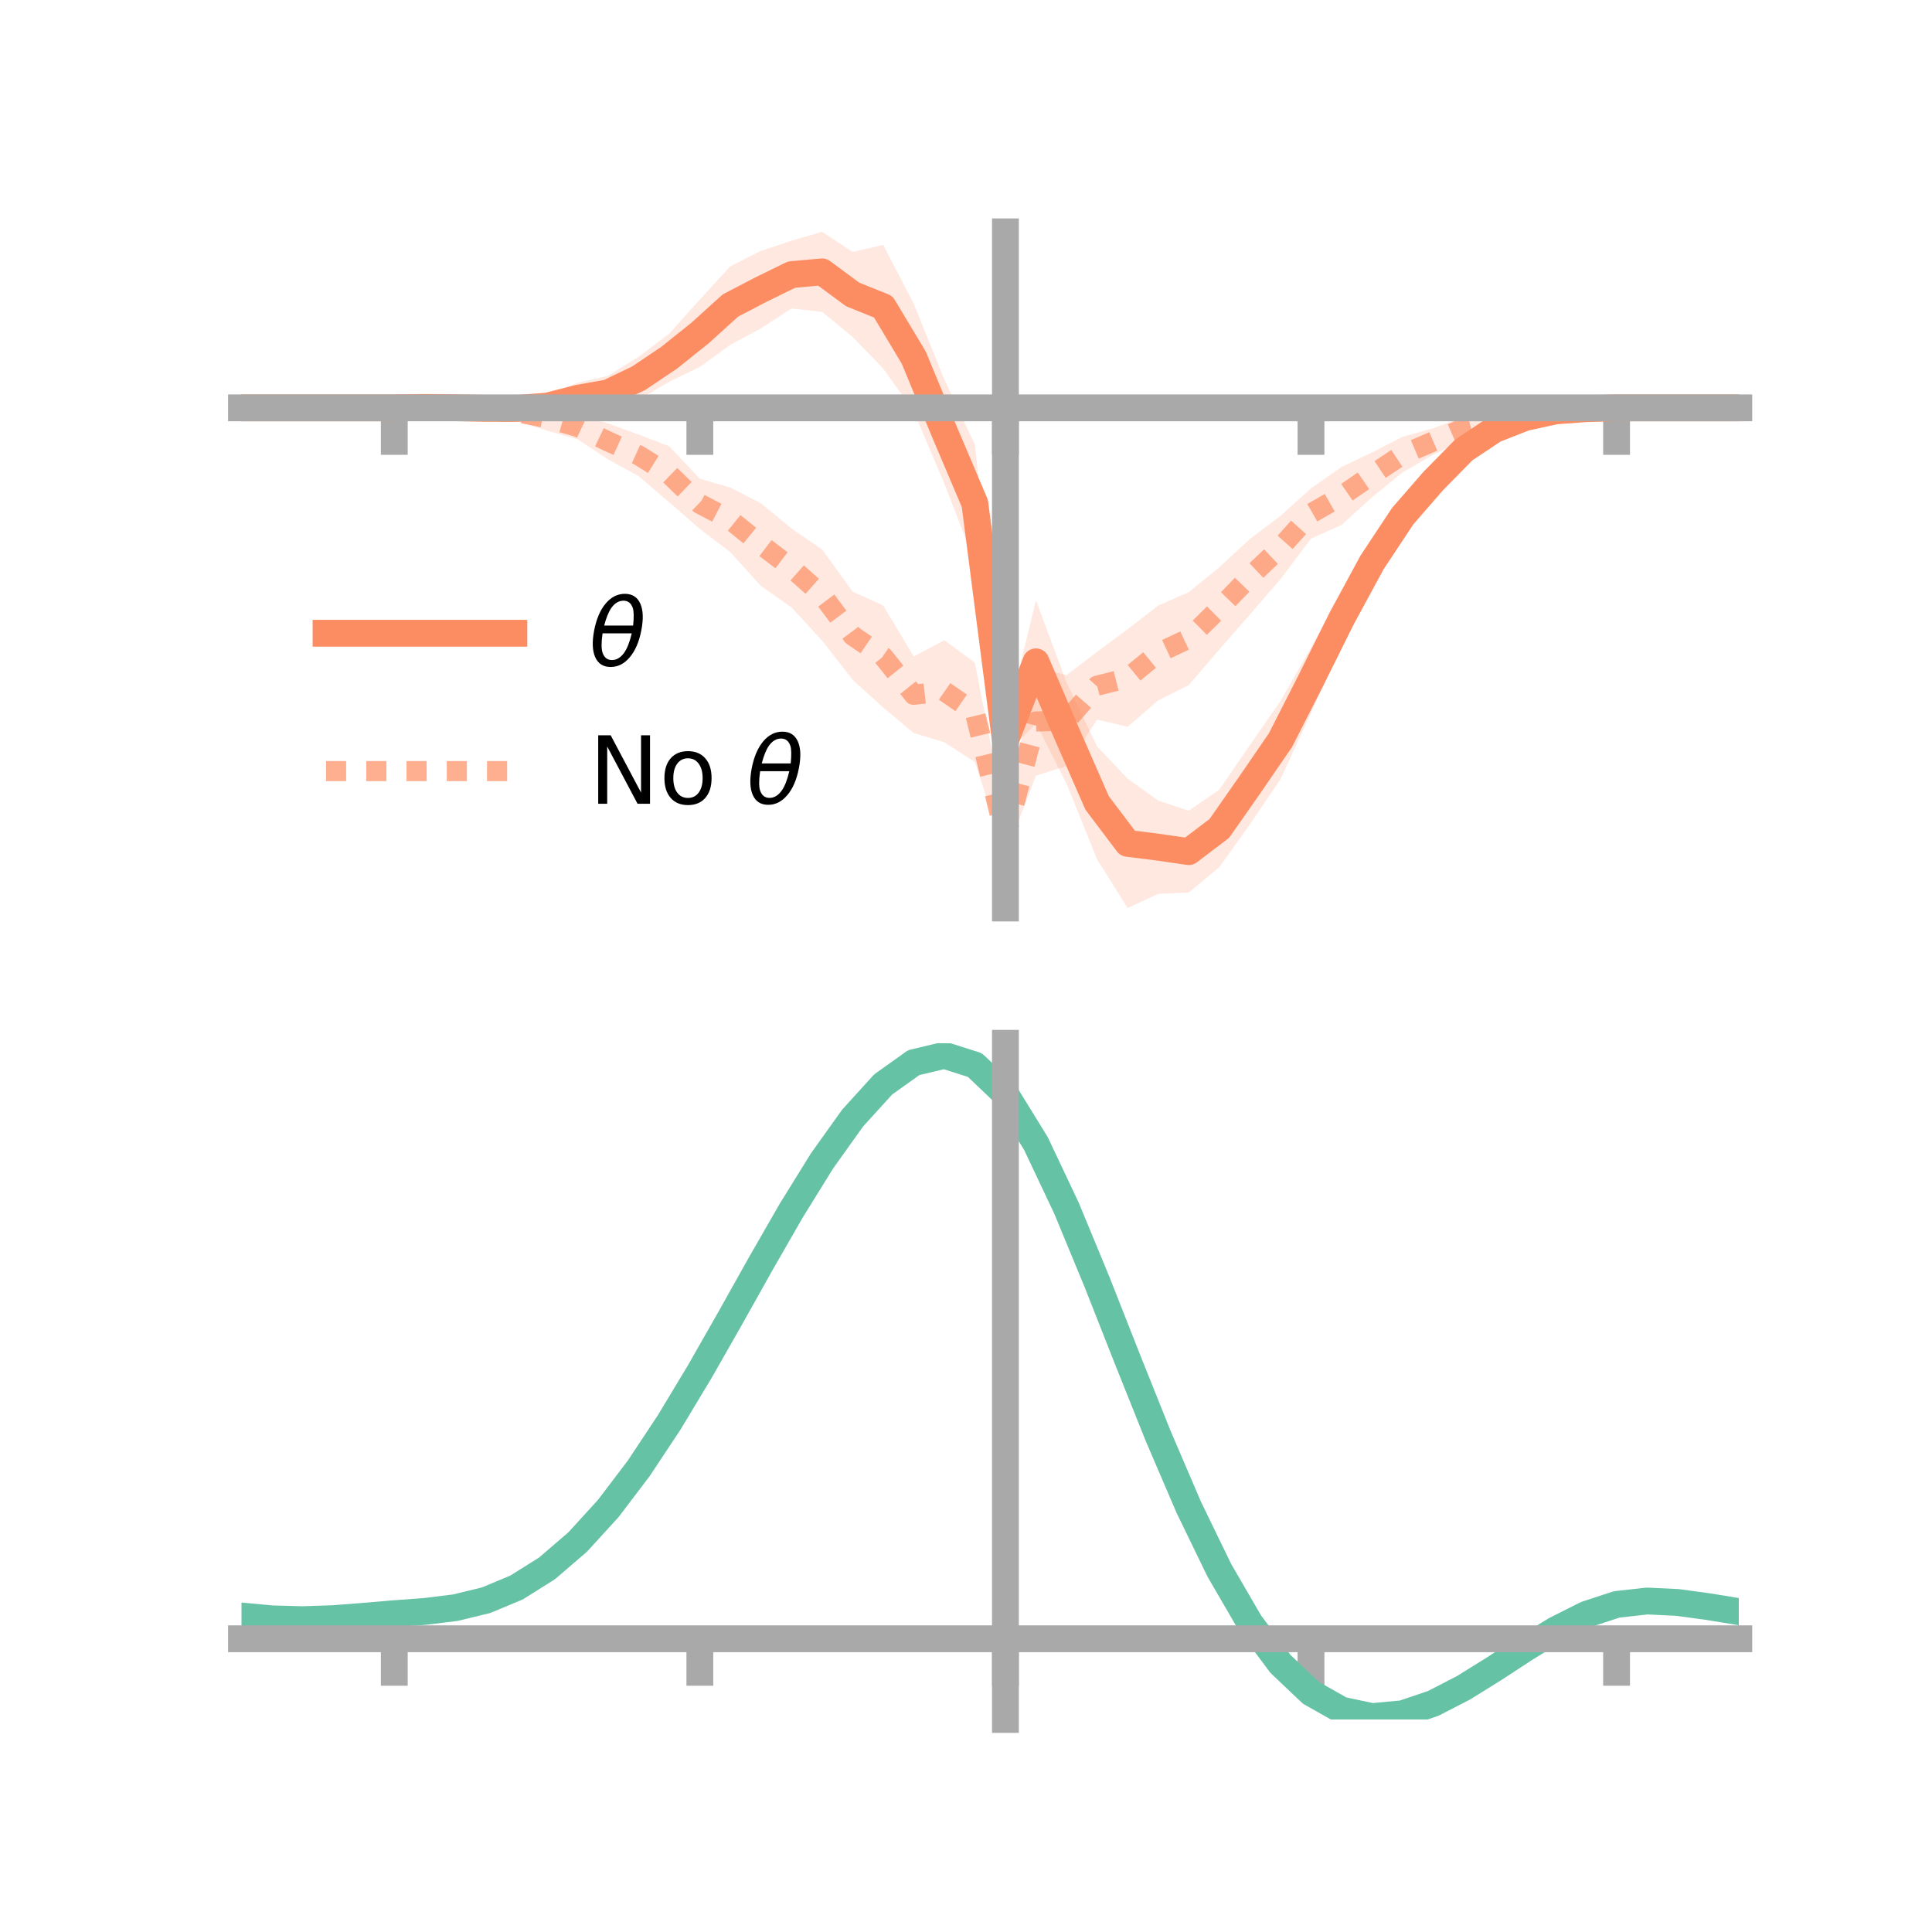 <?xml version="1.0" encoding="utf-8" standalone="no"?>
<!DOCTYPE svg PUBLIC "-//W3C//DTD SVG 1.1//EN"
  "http://www.w3.org/Graphics/SVG/1.1/DTD/svg11.dtd">
<!-- Created with matplotlib (https://matplotlib.org/) -->
<svg height="144pt" version="1.1" viewBox="0 0 144 144" width="144pt" xmlns="http://www.w3.org/2000/svg" xmlns:xlink="http://www.w3.org/1999/xlink">
 <defs>
  <style type="text/css">*{stroke-linecap:butt;stroke-linejoin:round;}</style>
 </defs>
 <g id="figure_1">
  <g id="patch_1">
   <path d="M 0 144 
L 144 144 
L 144 0 
L 0 0 
z
" style="fill:none;"/>
  </g>
  <g id="axes_1">
   <g id="patch_2">
    <path d="M 18 67.68 
L 129.6 67.68 
L 129.6 17.28 
L 18 17.28 
z
" style="fill:none;"/>
   </g>
   <g id="PolyCollection_1">
    <path clip-path="url(#p6786f905ab)" d="M 18 30.399 
L 18 30.399 
L 20.278 30.399 
L 22.555 30.399 
L 24.833 30.399 
L 27.11 30.399 
L 29.388 30.399 
L 31.665 30.283 
L 33.943 30.219 
L 36.22 30.04 
L 38.498 29.861 
L 40.776 29.431 
L 43.053 28.532 
L 45.331 28.007 
L 47.608 26.586 
L 49.886 24.864 
L 52.163 22.324 
L 54.441 19.846 
L 56.718 18.698 
L 58.996 17.942 
L 61.273 17.28 
L 63.551 18.778 
L 65.829 18.255 
L 68.106 22.64 
L 70.384 28.281 
L 72.661 33.138 
L 74.939 54.084 
L 77.216 44.751 
L 79.494 50.867 
L 81.771 55.635 
L 84.049 58.037 
L 86.327 59.67 
L 88.604 60.427 
L 90.882 58.858 
L 93.159 55.535 
L 95.437 52.253 
L 97.714 48.272 
L 99.992 44.128 
L 102.269 40.333 
L 104.547 36.993 
L 106.824 34.84 
L 109.102 32.701 
L 111.38 31.487 
L 113.657 30.681 
L 115.935 30.452 
L 118.212 30.381 
L 120.49 30.399 
L 122.767 30.399 
L 125.045 30.399 
L 127.322 30.399 
L 129.6 30.399 
L 129.6 30.399 
L 129.6 30.399 
L 127.322 30.399 
L 125.045 30.399 
L 122.767 30.399 
L 120.49 30.4 
L 118.212 30.539 
L 115.935 30.801 
L 113.657 31.567 
L 111.38 32.547 
L 109.102 34.37 
L 106.824 36.869 
L 104.547 39.951 
L 102.269 43.493 
L 99.992 48.096 
L 97.714 53.126 
L 95.437 58.087 
L 93.159 61.444 
L 90.882 64.633 
L 88.604 66.524 
L 86.327 66.62 
L 84.049 67.68 
L 81.771 64.048 
L 79.494 58.412 
L 77.216 53.908 
L 74.939 56.306 
L 72.661 41.911 
L 70.384 36.047 
L 68.106 30.666 
L 65.829 27.468 
L 63.551 25.114 
L 61.273 23.246 
L 58.996 22.997 
L 56.718 24.472 
L 54.441 25.695 
L 52.163 27.345 
L 49.886 28.446 
L 47.608 29.791 
L 45.331 30.554 
L 43.053 30.847 
L 40.776 31.108 
L 38.498 31.024 
L 36.22 30.837 
L 33.943 30.559 
L 31.665 30.452 
L 29.388 30.399 
L 27.11 30.399 
L 24.833 30.399 
L 22.555 30.399 
L 20.278 30.399 
L 18 30.399 
z
" style="fill:#fc8d62;fill-opacity:0.2;"/>
   </g>
   <g id="PolyCollection_2">
    <path clip-path="url(#p6786f905ab)" d="M 18 30.399 
L 18 30.399 
L 20.278 30.399 
L 22.555 30.399 
L 24.833 30.399 
L 27.11 30.399 
L 29.388 30.399 
L 31.665 30.318 
L 33.943 30.202 
L 36.22 30.186 
L 38.498 30.017 
L 40.776 30.252 
L 43.053 30.892 
L 45.331 31.562 
L 47.608 32.39 
L 49.886 33.268 
L 52.163 35.686 
L 54.441 36.34 
L 56.718 37.512 
L 58.996 39.388 
L 61.273 40.95 
L 63.551 44.098 
L 65.829 45.13 
L 68.106 48.936 
L 70.384 47.717 
L 72.661 49.391 
L 74.939 61.108 
L 77.216 49.744 
L 79.494 50.322 
L 81.771 48.581 
L 84.049 46.894 
L 86.327 45.134 
L 88.604 44.134 
L 90.882 42.282 
L 93.159 40.167 
L 95.437 38.458 
L 97.714 36.395 
L 99.992 34.803 
L 102.269 33.723 
L 104.547 32.551 
L 106.824 31.923 
L 109.102 31.059 
L 111.38 30.672 
L 113.657 30.389 
L 115.935 30.311 
L 118.212 30.304 
L 120.49 30.399 
L 122.767 30.399 
L 125.045 30.399 
L 127.322 30.399 
L 129.6 30.399 
L 129.6 30.399 
L 129.6 30.399 
L 127.322 30.399 
L 125.045 30.399 
L 122.767 30.399 
L 120.49 30.399 
L 118.212 30.505 
L 115.935 30.754 
L 113.657 31.176 
L 111.38 31.983 
L 109.102 32.78 
L 106.824 33.892 
L 104.547 35.206 
L 102.269 37.055 
L 99.992 39.123 
L 97.714 40.145 
L 95.437 43.171 
L 93.159 45.809 
L 90.882 48.406 
L 88.604 51.06 
L 86.327 52.199 
L 84.049 54.173 
L 81.771 53.635 
L 79.494 57.098 
L 77.216 57.807 
L 74.939 63.752 
L 72.661 56.798 
L 70.384 55.32 
L 68.106 54.634 
L 65.829 52.741 
L 63.551 50.664 
L 61.273 47.747 
L 58.996 45.273 
L 56.718 43.677 
L 54.441 41.159 
L 52.163 39.423 
L 49.886 37.444 
L 47.608 35.493 
L 45.331 34.244 
L 43.053 32.74 
L 40.776 32.097 
L 38.498 31.397 
L 36.22 30.953 
L 33.943 30.627 
L 31.665 30.5 
L 29.388 30.399 
L 27.11 30.399 
L 24.833 30.399 
L 22.555 30.399 
L 20.278 30.399 
L 18 30.399 
z
" style="fill:#fc8d62;fill-opacity:0.2;"/>
   </g>
   <g id="matplotlib.axis_1">
    <g id="xtick_1">
     <g id="line2d_1">
      <defs>
       <path d="M 0 0 
L 0 3.5 
" id="ma27bf16bfe" style="stroke:#a9a9a9;stroke-width:2;"/>
      </defs>
      <g>
       <use style="fill:#a9a9a9;stroke:#a9a9a9;stroke-width:2;" x="29.388" xlink:href="#ma27bf16bfe" y="30.399"/>
      </g>
     </g>
    </g>
    <g id="xtick_2">
     <g id="line2d_2">
      <g>
       <use style="fill:#a9a9a9;stroke:#a9a9a9;stroke-width:2;" x="52.163" xlink:href="#ma27bf16bfe" y="30.399"/>
      </g>
     </g>
    </g>
    <g id="xtick_3">
     <g id="line2d_3">
      <g>
       <use style="fill:#a9a9a9;stroke:#a9a9a9;stroke-width:2;" x="74.939" xlink:href="#ma27bf16bfe" y="30.399"/>
      </g>
     </g>
    </g>
    <g id="xtick_4">
     <g id="line2d_4">
      <g>
       <use style="fill:#a9a9a9;stroke:#a9a9a9;stroke-width:2;" x="97.714" xlink:href="#ma27bf16bfe" y="30.399"/>
      </g>
     </g>
    </g>
    <g id="xtick_5">
     <g id="line2d_5">
      <g>
       <use style="fill:#a9a9a9;stroke:#a9a9a9;stroke-width:2;" x="120.49" xlink:href="#ma27bf16bfe" y="30.399"/>
      </g>
     </g>
    </g>
   </g>
   <g id="matplotlib.axis_2"/>
   <g id="line2d_6">
    <path clip-path="url(#p6786f905ab)" d="M 18 30.399 
L 20.278 30.399 
L 22.555 30.399 
L 24.833 30.399 
L 27.11 30.399 
L 29.388 30.399 
L 31.665 30.367 
L 33.943 30.389 
L 36.22 30.439 
L 38.498 30.442 
L 40.776 30.27 
L 43.053 29.689 
L 45.331 29.281 
L 47.608 28.188 
L 49.886 26.655 
L 52.163 24.834 
L 54.441 22.77 
L 56.718 21.585 
L 58.996 20.469 
L 61.273 20.263 
L 63.551 21.946 
L 65.829 22.862 
L 68.106 26.653 
L 70.384 32.164 
L 72.661 37.524 
L 74.939 55.195 
L 77.216 49.33 
L 79.494 54.639 
L 81.771 59.841 
L 84.049 62.859 
L 86.327 63.145 
L 88.604 63.475 
L 90.882 61.746 
L 93.159 58.49 
L 95.437 55.17 
L 97.714 50.699 
L 99.992 46.112 
L 102.269 41.913 
L 104.547 38.472 
L 106.824 35.854 
L 109.102 33.535 
L 111.38 32.017 
L 113.657 31.124 
L 115.935 30.626 
L 118.212 30.46 
L 120.49 30.399 
L 122.767 30.399 
L 125.045 30.399 
L 127.322 30.399 
L 129.6 30.399 
" style="fill:none;stroke:#fc8d62;stroke-linecap:square;stroke-width:2;"/>
   </g>
   <g id="line2d_7">
    <path clip-path="url(#p6786f905ab)" d="M 18 30.399 
L 20.278 30.399 
L 22.555 30.399 
L 24.833 30.399 
L 27.11 30.399 
L 29.388 30.399 
L 31.665 30.409 
L 33.943 30.414 
L 36.22 30.569 
L 38.498 30.707 
L 40.776 31.174 
L 43.053 31.816 
L 45.331 32.903 
L 47.608 33.942 
L 49.886 35.356 
L 52.163 37.554 
L 54.441 38.75 
L 56.718 40.595 
L 58.996 42.33 
L 61.273 44.348 
L 63.551 47.381 
L 65.829 48.936 
L 68.106 51.785 
L 70.384 51.519 
L 72.661 53.095 
L 74.939 62.43 
L 77.216 53.776 
L 79.494 53.71 
L 81.771 51.108 
L 84.049 50.533 
L 86.327 48.666 
L 88.604 47.597 
L 90.882 45.344 
L 93.159 42.988 
L 95.437 40.814 
L 97.714 38.27 
L 99.992 36.963 
L 102.269 35.389 
L 104.547 33.878 
L 106.824 32.907 
L 109.102 31.92 
L 111.38 31.328 
L 113.657 30.782 
L 115.935 30.532 
L 118.212 30.404 
L 120.49 30.399 
L 122.767 30.399 
L 125.045 30.399 
L 127.322 30.399 
L 129.6 30.399 
" style="fill:none;stroke:#fc8d62;stroke-dasharray:1.5,1.5;stroke-dashoffset:0;stroke-opacity:0.7;stroke-width:1.5;"/>
   </g>
   <g id="patch_3">
    <path d="M 74.939 67.68 
L 74.939 17.28 
" style="fill:none;stroke:#a9a9a9;stroke-linecap:square;stroke-linejoin:miter;stroke-width:2;"/>
   </g>
   <g id="patch_4">
    <path d="M 129.6 67.68 
L 129.6 17.28 
" style="fill:none;"/>
   </g>
   <g id="patch_5">
    <path d="M 18 30.399 
L 129.6 30.399 
" style="fill:none;stroke:#a9a9a9;stroke-linecap:square;stroke-linejoin:miter;stroke-width:2;"/>
   </g>
   <g id="patch_6">
    <path d="M 18 17.28 
L 129.6 17.28 
" style="fill:none;"/>
   </g>
   <g id="legend_1">
    <g id="line2d_8">
     <path d="M 24.3 47.2 
L 38.3 47.2 
" style="fill:none;stroke:#fc8d62;stroke-linecap:square;stroke-width:2;"/>
    </g>
    <g id="line2d_9"/>
    <g id="text_1">
     <!-- $\theta$ -->
     <g transform="translate(43.9 49.65)scale(0.07 -0.07)">
      <defs>
       <path d="M 45.516 34.672 
L 14.453 34.672 
Q 12.359 20.062 14.5 13.875 
Q 17.188 6.25 24.469 6.25 
Q 31.781 6.25 37.359 13.922 
Q 42.234 20.656 45.516 34.672 
z
M 47.016 42.969 
Q 48.344 56.844 46.625 61.719 
Q 43.953 69.438 36.766 69.438 
Q 29.297 69.438 23.828 61.812 
Q 19.531 55.672 16.156 42.969 
z
M 38.188 76.766 
Q 49.906 76.766 54.594 66.406 
Q 59.281 56.109 55.719 37.844 
Q 52.203 19.625 43.453 9.281 
Q 34.766 -1.125 23.047 -1.125 
Q 11.281 -1.125 6.641 9.281 
Q 2 19.625 5.516 37.844 
Q 9.078 56.109 17.719 66.406 
Q 26.422 76.766 38.188 76.766 
z
" id="DejaVuSans-Oblique-952"/>
      </defs>
      <use transform="translate(0 0.234)" xlink:href="#DejaVuSans-Oblique-952"/>
     </g>
    </g>
    <g id="line2d_10">
     <path d="M 24.3 57.474 
L 38.3 57.474 
" style="fill:none;stroke:#fc8d62;stroke-dasharray:1.5,1.5;stroke-dashoffset:0;stroke-opacity:0.7;stroke-width:1.5;"/>
    </g>
    <g id="line2d_11"/>
    <g id="text_2">
     <!-- No $\theta$ -->
     <g transform="translate(43.9 59.924)scale(0.07 -0.07)">
      <defs>
       <path d="M 9.812 72.906 
L 23.094 72.906 
L 55.422 11.922 
L 55.422 72.906 
L 64.984 72.906 
L 64.984 0 
L 51.703 0 
L 19.391 60.984 
L 19.391 0 
L 9.812 0 
z
" id="DejaVuSans-78"/>
       <path d="M 30.609 48.391 
Q 23.391 48.391 19.188 42.75 
Q 14.984 37.109 14.984 27.297 
Q 14.984 17.484 19.156 11.844 
Q 23.344 6.203 30.609 6.203 
Q 37.797 6.203 41.984 11.859 
Q 46.188 17.531 46.188 27.297 
Q 46.188 37.016 41.984 42.703 
Q 37.797 48.391 30.609 48.391 
z
M 30.609 56 
Q 42.328 56 49.016 48.375 
Q 55.719 40.766 55.719 27.297 
Q 55.719 13.875 49.016 6.219 
Q 42.328 -1.422 30.609 -1.422 
Q 18.844 -1.422 12.172 6.219 
Q 5.516 13.875 5.516 27.297 
Q 5.516 40.766 12.172 48.375 
Q 18.844 56 30.609 56 
z
" id="DejaVuSans-111"/>
       <path id="DejaVuSans-32"/>
      </defs>
      <use transform="translate(0 0.234)" xlink:href="#DejaVuSans-78"/>
      <use transform="translate(74.805 0.234)" xlink:href="#DejaVuSans-111"/>
      <use transform="translate(135.986 0.234)" xlink:href="#DejaVuSans-32"/>
      <use transform="translate(167.773 0.234)" xlink:href="#DejaVuSans-Oblique-952"/>
     </g>
    </g>
   </g>
  </g>
  <g id="axes_2">
   <g id="patch_7">
    <path d="M 18 128.16 
L 129.6 128.16 
L 129.6 77.76 
L 18 77.76 
z
" style="fill:none;"/>
   </g>
   <g id="PolyCollection_3">
    <path clip-path="url(#pd28315b908)" d="M 18 120.489 
L 18 120.409 
L 20.278 120.628 
L 22.555 120.691 
L 24.833 120.607 
L 27.11 120.423 
L 29.388 120.22 
L 31.665 120.047 
L 33.943 119.762 
L 36.22 119.205 
L 38.498 118.247 
L 40.776 116.796 
L 43.053 114.801 
L 45.331 112.255 
L 47.608 109.189 
L 49.886 105.671 
L 52.163 101.803 
L 54.441 97.715 
L 56.718 93.56 
L 58.996 89.514 
L 61.273 85.765 
L 63.551 82.513 
L 65.829 79.961 
L 68.106 78.311 
L 70.384 77.76 
L 72.661 78.498 
L 74.939 80.694 
L 77.216 84.438 
L 79.494 89.329 
L 81.771 94.915 
L 84.049 100.778 
L 86.327 106.554 
L 88.604 111.939 
L 90.882 116.701 
L 93.159 120.676 
L 95.437 123.767 
L 97.714 125.945 
L 99.992 127.24 
L 102.269 127.729 
L 104.547 127.526 
L 106.824 126.769 
L 109.102 125.613 
L 111.38 124.222 
L 113.657 122.757 
L 115.935 121.38 
L 118.212 120.244 
L 120.49 119.501 
L 122.767 119.247 
L 125.045 119.363 
L 127.322 119.684 
L 129.6 120.069 
L 129.6 120.176 
L 129.6 120.176 
L 127.322 119.817 
L 125.045 119.516 
L 122.767 119.413 
L 120.49 119.672 
L 118.212 120.423 
L 115.935 121.583 
L 113.657 123.002 
L 111.38 124.517 
L 109.102 125.958 
L 106.824 127.154 
L 104.547 127.94 
L 102.269 128.16 
L 99.992 127.683 
L 97.714 126.406 
L 95.437 124.266 
L 93.159 121.246 
L 90.882 117.379 
L 88.604 112.753 
L 86.327 107.525 
L 84.049 101.917 
L 81.771 96.22 
L 79.494 90.789 
L 77.216 86.034 
L 74.939 82.395 
L 72.661 80.267 
L 70.384 79.556 
L 68.106 80.093 
L 65.829 81.689 
L 63.551 84.151 
L 61.273 87.279 
L 58.996 90.879 
L 56.718 94.757 
L 54.441 98.733 
L 52.163 102.641 
L 49.886 106.336 
L 47.608 109.696 
L 45.331 112.628 
L 43.053 115.07 
L 40.776 116.993 
L 38.498 118.405 
L 36.22 119.344 
L 33.943 119.891 
L 31.665 120.167 
L 29.388 120.33 
L 27.11 120.517 
L 24.833 120.682 
L 22.555 120.752 
L 20.278 120.689 
L 18 120.489 
z
" style="fill:#66c2a5;fill-opacity:0.2;"/>
   </g>
   <g id="matplotlib.axis_3">
    <g id="xtick_6">
     <g id="line2d_12">
      <g>
       <use style="fill:#a9a9a9;stroke:#a9a9a9;stroke-width:2;" x="29.388" xlink:href="#ma27bf16bfe" y="122.144"/>
      </g>
     </g>
    </g>
    <g id="xtick_7">
     <g id="line2d_13">
      <g>
       <use style="fill:#a9a9a9;stroke:#a9a9a9;stroke-width:2;" x="52.163" xlink:href="#ma27bf16bfe" y="122.144"/>
      </g>
     </g>
    </g>
    <g id="xtick_8">
     <g id="line2d_14">
      <g>
       <use style="fill:#a9a9a9;stroke:#a9a9a9;stroke-width:2;" x="74.939" xlink:href="#ma27bf16bfe" y="122.144"/>
      </g>
     </g>
    </g>
    <g id="xtick_9">
     <g id="line2d_15">
      <g>
       <use style="fill:#a9a9a9;stroke:#a9a9a9;stroke-width:2;" x="97.714" xlink:href="#ma27bf16bfe" y="122.144"/>
      </g>
     </g>
    </g>
    <g id="xtick_10">
     <g id="line2d_16">
      <g>
       <use style="fill:#a9a9a9;stroke:#a9a9a9;stroke-width:2;" x="120.49" xlink:href="#ma27bf16bfe" y="122.144"/>
      </g>
     </g>
    </g>
   </g>
   <g id="matplotlib.axis_4"/>
   <g id="line2d_17">
    <path clip-path="url(#pd28315b908)" d="M 18 120.449 
L 20.278 120.659 
L 22.555 120.721 
L 24.833 120.644 
L 27.11 120.47 
L 29.388 120.275 
L 31.665 120.107 
L 33.943 119.827 
L 36.22 119.275 
L 38.498 118.326 
L 40.776 116.895 
L 43.053 114.936 
L 45.331 112.441 
L 47.608 109.442 
L 49.886 106.004 
L 52.163 102.222 
L 54.441 98.224 
L 56.718 94.158 
L 58.996 90.196 
L 61.273 86.522 
L 63.551 83.332 
L 65.829 80.825 
L 68.106 79.202 
L 70.384 78.658 
L 72.661 79.382 
L 74.939 81.544 
L 77.216 85.236 
L 79.494 90.059 
L 81.771 95.567 
L 84.049 101.348 
L 86.327 107.039 
L 88.604 112.346 
L 90.882 117.04 
L 93.159 120.961 
L 95.437 124.017 
L 97.714 126.176 
L 99.992 127.462 
L 102.269 127.945 
L 104.547 127.733 
L 106.824 126.962 
L 109.102 125.786 
L 111.38 124.369 
L 113.657 122.88 
L 115.935 121.482 
L 118.212 120.334 
L 120.49 119.586 
L 122.767 119.33 
L 125.045 119.439 
L 127.322 119.75 
L 129.6 120.122 
" style="fill:none;stroke:#66c2a5;stroke-linecap:square;stroke-width:2;"/>
   </g>
   <g id="patch_8">
    <path d="M 74.939 128.16 
L 74.939 77.76 
" style="fill:none;stroke:#a9a9a9;stroke-linecap:square;stroke-linejoin:miter;stroke-width:2;"/>
   </g>
   <g id="patch_9">
    <path d="M 129.6 128.16 
L 129.6 77.76 
" style="fill:none;"/>
   </g>
   <g id="patch_10">
    <path d="M 18 122.144 
L 129.6 122.144 
" style="fill:none;stroke:#a9a9a9;stroke-linecap:square;stroke-linejoin:miter;stroke-width:2;"/>
   </g>
   <g id="patch_11">
    <path d="M 18 77.76 
L 129.6 77.76 
" style="fill:none;"/>
   </g>
  </g>
 </g>
 <defs>
  <clipPath id="p6786f905ab">
   <rect height="50.4" width="111.6" x="18" y="17.28"/>
  </clipPath>
  <clipPath id="pd28315b908">
   <rect height="50.4" width="111.6" x="18" y="77.76"/>
  </clipPath>
 </defs>
</svg>
